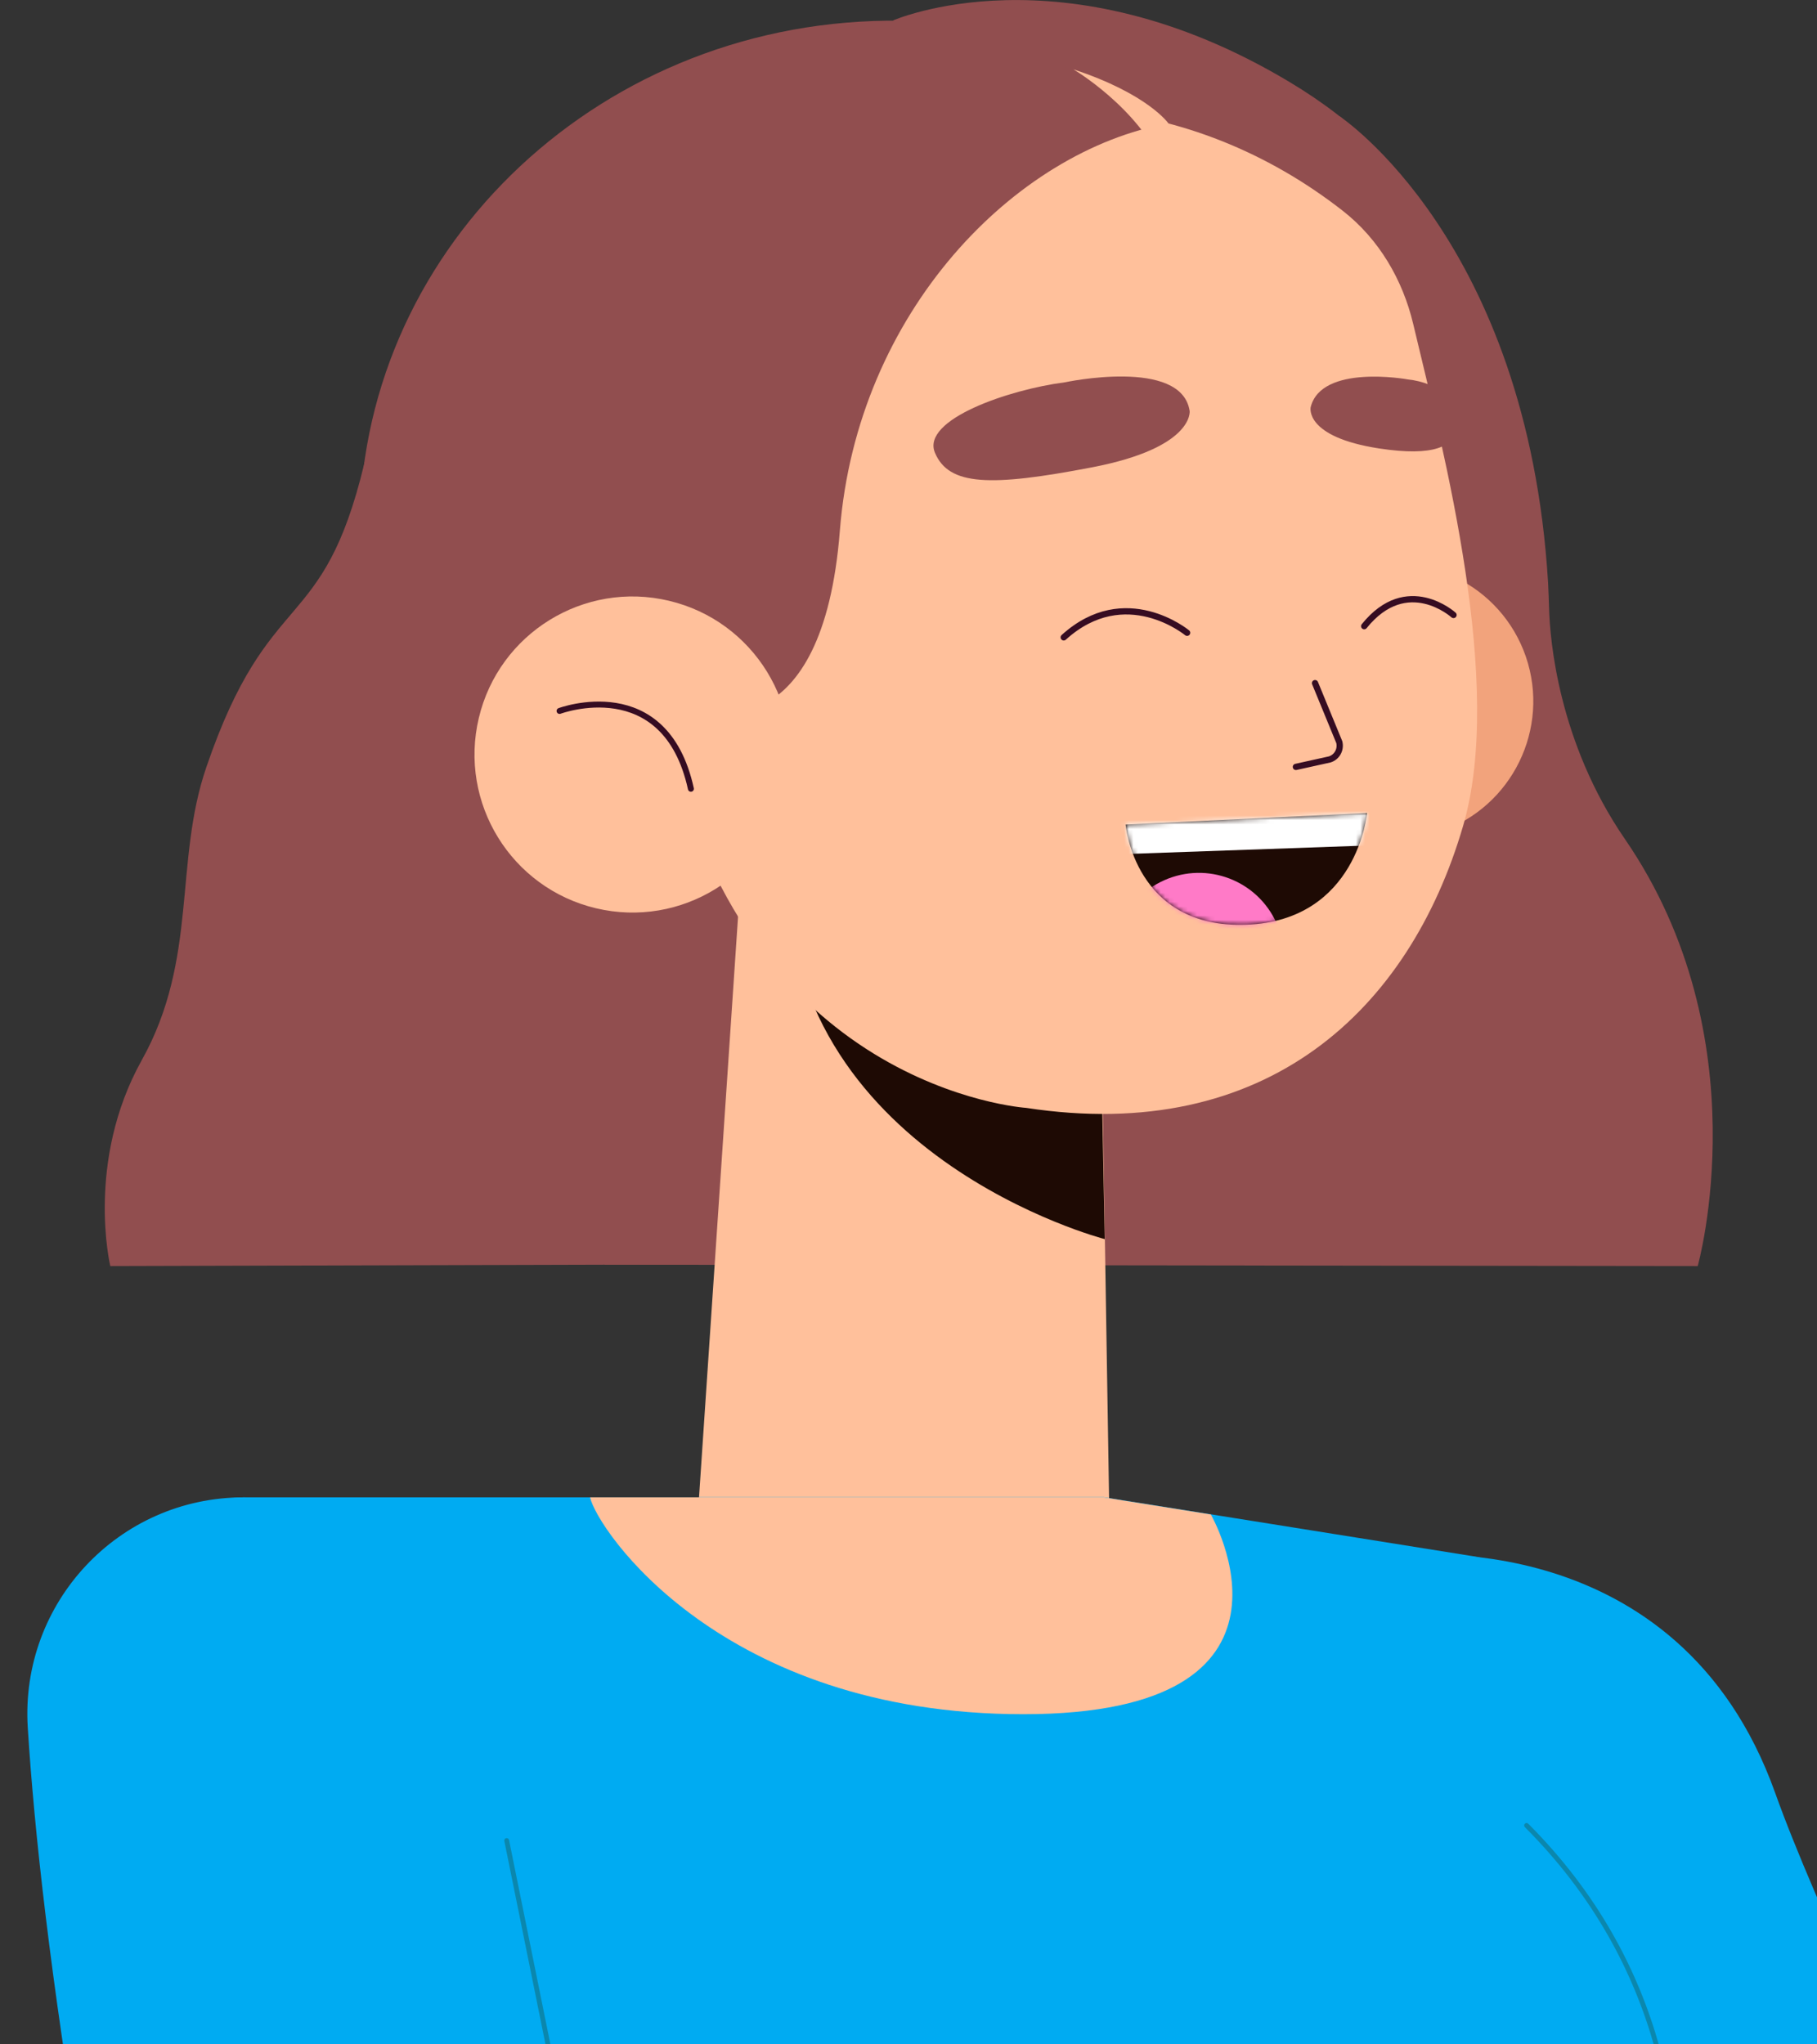 <svg width="400" height="450" viewBox="0 0 400 450" fill="none" xmlns="http://www.w3.org/2000/svg">
<rect x="0" y="0" width="400" height="450" fill="#333333" stroke="none"/>
<g clip-path="url(#clip0_8_189)">
<g clip-path="url(#clip1_8_189)">
<path d="M294.909 25.603C294.909 25.603 336.246 52.923 340.798 128.239C340.909 130.142 340.947 132.083 341.021 133.949C341.208 140.779 343.036 163.321 357.698 184.67C387.88 228.56 373.74 278.684 373.74 278.684L133.107 278.385L294.909 25.603Z" fill="#914E4F"/>
<path d="M108.185 43.07C108.185 43.07 89.42 63.634 80.205 102.001C70.99 140.368 59.275 128.388 45.434 168.845C38.234 189.783 43.681 210.982 31.22 233.338C18.759 255.693 24.281 278.684 24.281 278.684L289.686 277.937C289.686 277.937 294.611 265.323 283.083 244.534C271.555 223.746 284.165 210.31 274.39 191.276C264.616 172.241 315.69 167.688 309.161 134.882C302.595 102.076 108.223 43.07 108.223 43.07H108.185Z" fill="#914E4F"/>
<path d="M196.567 4.516C196.567 4.516 233.762 -11.906 283.717 17.952C346.244 55.311 297.595 99.874 297.595 99.874L196.567 4.516Z" fill="#914E4F"/>
<path d="M200.398 228.186C265.052 225.814 315.63 173.847 313.367 112.113C311.105 50.379 256.858 2.256 192.203 4.628C127.549 7 76.971 58.967 79.234 120.701C81.496 182.435 135.743 230.558 200.398 228.186Z" fill="#914E4F"/>
<path d="M278.569 164.217C284.016 180.042 301.252 188.476 317.07 183.065C332.888 177.616 341.32 160.373 335.91 144.548C330.463 128.724 313.227 120.289 297.409 125.701C281.591 131.15 273.159 148.393 278.606 164.217H278.569Z" fill="#F2A37C"/>
<path d="M242.455 224.567L244.32 340.191L153.29 338.436L165.079 163.06L242.455 224.567Z" fill="#FFC09B"/>
<path d="M243.201 272.75C243.201 272.75 171.869 254.312 173.25 190.007L242.231 222.738L243.201 272.75Z" fill="#1E0A04"/>
<path d="M295.73 46.503C303.602 52.699 308.788 61.581 311.101 71.285C317.965 100.06 331.21 150.744 322.069 181.87C310.205 222.365 278.755 251.961 225.89 243.862C225.89 243.862 162.766 239.794 146.91 160.56C121.653 34.336 228.278 -6.419 295.73 46.503Z" fill="#FFC09B"/>
<path d="M289.5 150.371L294.835 163.359C295.245 165.001 294.312 166.68 292.708 167.166L285.284 168.808" stroke="#360C22" stroke-width="1.38" stroke-linecap="round" stroke-linejoin="round"/>
<path d="M234.397 84.161C234.397 84.161 260.102 78.638 261.892 90.469C261.892 90.469 262.937 98.53 240.44 102.86C217.944 107.189 208.878 106.928 205.819 99.65C202.76 92.335 222.197 85.729 234.359 84.161H234.397Z" fill="#914E4F"/>
<path d="M309.758 83.49C309.758 83.49 290.88 80.093 288.53 89.648C288.53 89.648 287.075 96.179 303.639 98.717C315.69 100.546 320.092 98.306 321.137 93.94C322.405 88.752 316.846 84.199 309.72 83.49H309.758Z" fill="#914E4F"/>
<path d="M300.916 178.959L247.79 181.497C247.79 181.497 249.73 204.45 274.353 203.554C298.827 202.659 300.953 178.959 300.953 178.959H300.916Z" fill="#1E0A04"/>
<mask id="mask0_8_189" style="mask-type:luminance" maskUnits="userSpaceOnUse" x="247" y="178" width="54" height="26">
<path d="M300.916 178.959L247.79 181.497C247.79 181.497 249.73 204.45 274.353 203.554C298.827 202.659 300.953 178.959 300.953 178.959H300.916Z" fill="white"/>
</mask>
<g mask="url(#mask0_8_189)">
<path d="M247.193 219.342C251.856 228.598 263.123 232.292 272.376 227.627C281.628 222.962 285.321 211.691 280.658 202.435C275.994 193.179 264.728 189.484 255.475 194.149C246.223 198.815 242.53 210.086 247.193 219.342Z" fill="#FF7AC7"/>
<path d="M304.759 185.976L244.432 188.103L244.059 177.914L304.311 173.473L304.759 185.976Z" fill="white"/>
</g>
<path d="M261.332 139.286C261.332 139.286 247.715 128.015 234.173 140.294" stroke="#360C22" stroke-width="1.38" stroke-linecap="round" stroke-linejoin="round"/>
<path d="M319.98 135.367C319.98 135.367 309.758 126.111 300.319 137.83" stroke="#360C22" stroke-width="1.38" stroke-linecap="round" stroke-linejoin="round"/>
<path d="M155.566 156.379C155.566 156.379 181.121 164.926 184.889 116.818C188.657 68.71 223.465 33.217 257.229 27.171C257.229 27.171 225.331 -11.868 155.379 42.398C85.428 96.664 155.566 156.379 155.566 156.379Z" fill="#914E4F"/>
<path d="M173.067 174.115C177.501 155.423 165.949 136.675 147.264 132.239C128.58 127.803 109.839 139.36 105.405 158.051C100.971 176.743 112.523 195.492 131.207 199.927C149.892 204.363 168.633 192.806 173.067 174.115Z" fill="#FFC09B"/>
<path d="M123.183 156.491C123.183 156.491 146.425 147.795 152.096 173.622" stroke="#360C22" stroke-width="1.31" stroke-linecap="round" stroke-linejoin="round"/>
<path d="M257.229 27.171C257.229 27.171 252.752 20.677 236.299 15.265C236.299 15.265 250.439 23.55 256.11 36.538L257.229 27.171Z" fill="#FFC09B"/>
<path d="M153.85 329.591H53.604C42.524 329.591 43.83 338.66 44.166 349.745C45.546 398.002 75.616 546.731 136.688 687.733H358.705L334.082 373.37C333.672 358.404 339.79 345.901 325.166 342.691L242.94 329.554H153.85V329.591Z" fill="#00ABF2"/>
<path d="M129.898 329.591H242.94L266.556 333.361C266.556 333.361 291.925 377.326 225.293 377.326C158.662 377.326 131.428 336.57 129.898 329.591Z" fill="#FFC09B"/>
<path d="M100.873 371.69C106.693 421.067 132.734 531.391 156.797 596.892C162.505 612.418 159.856 629.735 149.335 642.462C128.63 667.505 88.711 663.81 73.75 634.96C58.119 604.841 27.899 535.236 18.535 479.663C11.037 434.914 7.53 402.892 6.112 380.274C4.396 352.805 26.109 329.591 53.642 329.591C77.817 329.591 98.075 347.655 100.91 371.69H100.873Z" fill="#00ABF2"/>
<path d="M137.546 533.556L111.543 405.131" stroke="#0B87AD" stroke-width="1.06" stroke-linecap="round" stroke-linejoin="round"/>
<path d="M308.489 342.467C308.489 342.467 369.45 334.891 390.79 394.643C408.921 445.401 472.642 561.249 476.037 623.241C476.261 627.421 475.254 631.974 473.389 636.378C465.89 653.92 446.341 663.064 427.687 659.07L404.37 654.069L300.244 458.016L308.527 342.467H308.489Z" fill="#00ABF2"/>
<path d="M355.348 548.858C355.348 548.858 396.908 462.719 336.06 401.809" stroke="#0B87AD" stroke-width="1.06" stroke-linecap="round" stroke-linejoin="round"/>
</g>
</g>
<defs>
<clipPath id="clip0_8_189">
<rect width="400" height="450" fill="white"/>
</clipPath>
<clipPath id="clip1_8_189">
<rect width="470" height="1324" fill="white" transform="translate(6)"/>
</clipPath>
</defs>
</svg>
